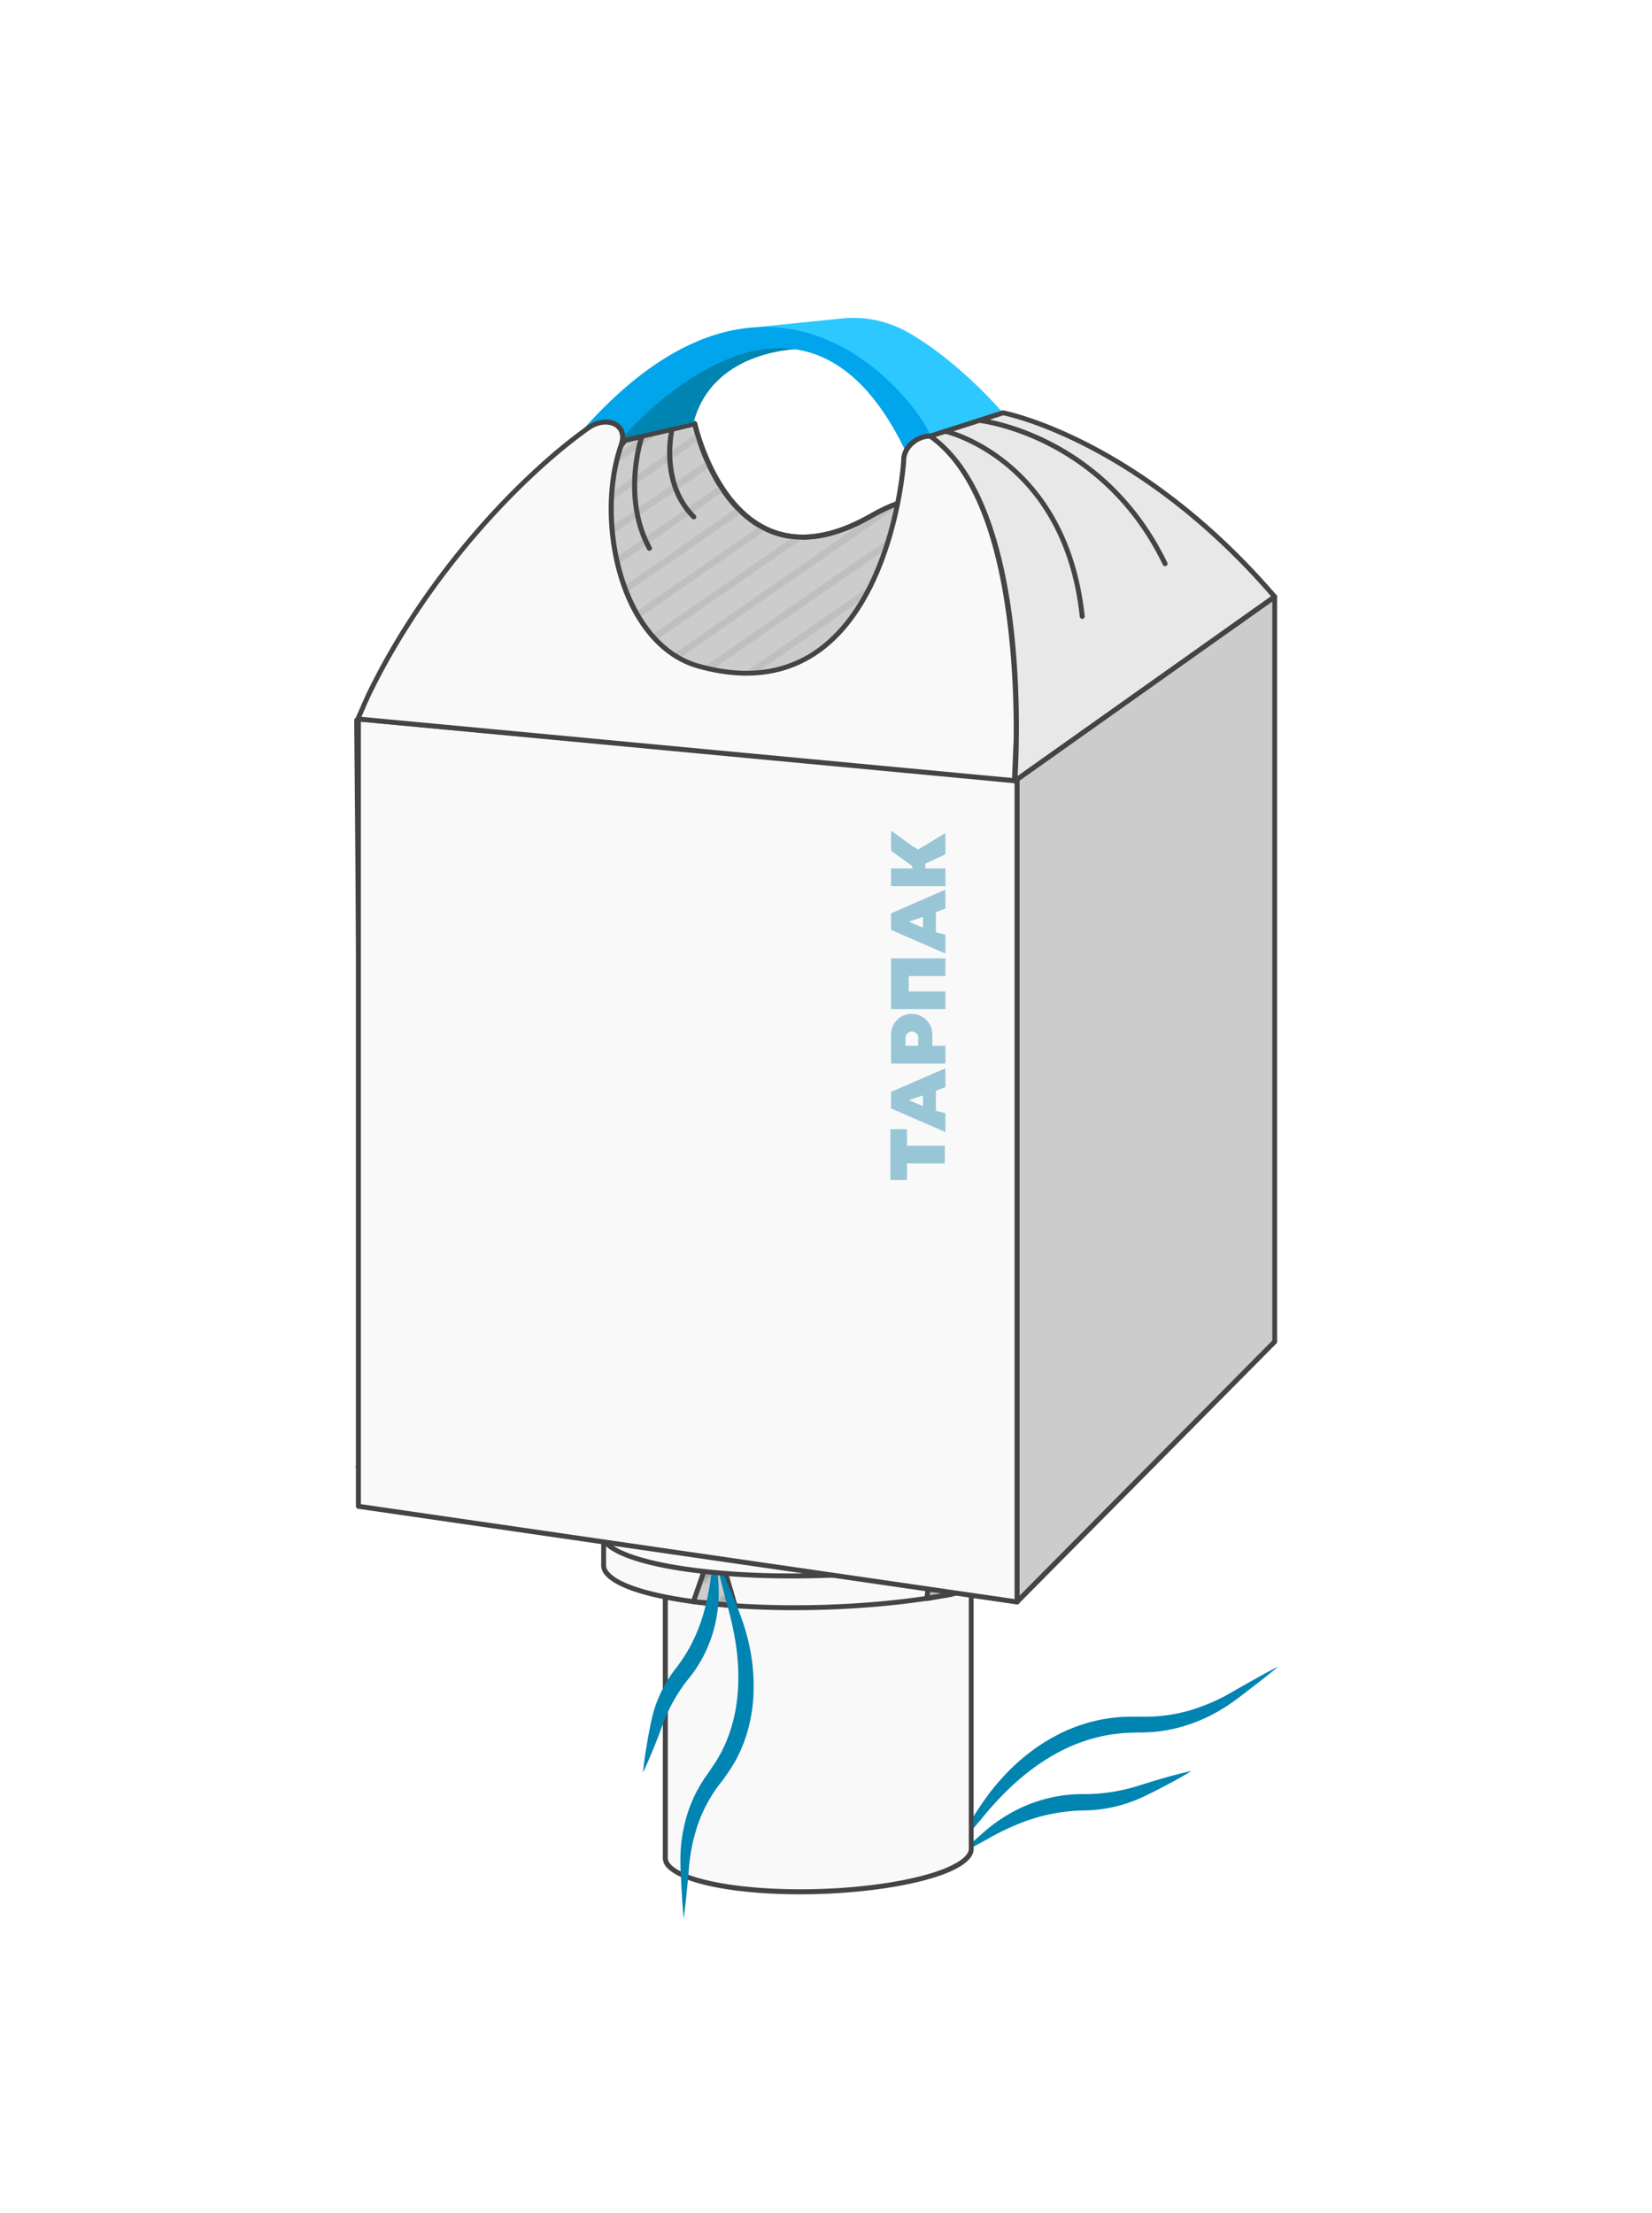 <svg id="Слой_1" data-name="Слой 1" xmlns="http://www.w3.org/2000/svg" xmlns:xlink="http://www.w3.org/1999/xlink" viewBox="0 0 499.89 669.62"><defs><style>.cls-1,.cls-2{fill:none;}.cls-2{stroke:#444;stroke-linecap:round;stroke-miterlimit:10;stroke-width:1.5px;}.cls-3{fill:#0084b2;}.cls-4{fill:#ccc;}.cls-5{fill:#444;}.cls-6{fill:#f9f9f9;}.cls-7{opacity:0.3;}.cls-8{fill:url(#Новый_узор_1);}.cls-9{fill:#bfbfbf;}.cls-10{fill:#99c6d6;}.cls-11{fill:#2cc8ff;}.cls-12{fill:#00a5eb;}.cls-13{fill:#e8e8e8;}</style><pattern id="Новый_узор_1" data-name="Новый узор 1" width="15" height="14.6" patternTransform="translate(228.16 182.73) scale(1 1.43)" patternUnits="userSpaceOnUse" viewBox="0 0 15 14.6"><rect class="cls-1" width="15" height="14.6"/><line class="cls-2" x1="15.13" y1="18.2" x2="29.87" y2="11"/><line class="cls-2" x1="0.13" y1="18.2" x2="14.87" y2="11"/><line class="cls-2" x1="-14.87" y1="18.2" x2="-0.13" y2="11"/><line class="cls-2" x1="15.13" y1="10.9" x2="29.87" y2="3.7"/><line class="cls-2" x1="0.13" y1="10.9" x2="14.87" y2="3.7"/><line class="cls-2" x1="-14.87" y1="10.9" x2="-0.13" y2="3.7"/><line class="cls-2" x1="15.13" y1="3.6" x2="29.87" y2="-3.6"/><line class="cls-2" x1="0.13" y1="3.6" x2="14.87" y2="-3.6"/><line class="cls-2" x1="-14.87" y1="3.6" x2="-0.13" y2="-3.6"/></pattern></defs><title>к</title><path class="cls-3" d="M287.08,561.71c2.53-4.35,5.25-8.56,7.95-12.78,1.36-2.09,2.79-4.21,4.32-6.26a69.13,69.13,0,0,1,5-5.85,59.73,59.73,0,0,1,12-9.8,57.91,57.91,0,0,1,6.94-3.63c1.23-.47,2.44-1,3.69-1.39s2.49-.83,3.78-1.11l1.92-.45c.64-.13,1.3-.23,1.95-.34a39.21,39.21,0,0,1,3.92-.48c1.31-.14,2.63-.1,3.94-.15l3.74,0a48.57,48.57,0,0,0,14.12-2,58.8,58.8,0,0,0,13.29-5.94c4.37-2.47,8.72-5,13.2-7.25-3.87,3.22-7.86,6.25-11.84,9.3a61.63,61.63,0,0,1-6.38,4.27,49.39,49.39,0,0,1-7,3.32,46.19,46.19,0,0,1-15.33,3.07c-1.3,0-2.53,0-3.77.07s-2.37.06-3.54.22-2.36.22-3.52.46c-.59.11-1.17.2-1.75.32l-1.73.42c-9.25,2.24-17.66,7.39-24.89,13.87A96.34,96.34,0,0,0,297,550.38C293.74,554.19,290.5,558,287.08,561.71Z"/><path class="cls-3" d="M291,560.58c2.23-2.25,4.59-4.32,6.95-6.39a47.13,47.13,0,0,1,7.88-5.55A44.41,44.41,0,0,1,324.51,543c1.61-.13,3.38-.09,4.77-.12s3-.12,4.43-.27a54.32,54.32,0,0,0,8.78-1.66c1.44-.39,2.88-.87,4.4-1.34s3-.92,4.5-1.36c3-.84,6-1.7,9.14-2.35-2.68,1.68-5.46,3.15-8.23,4.63-1.39.72-2.79,1.44-4.19,2.13s-2.83,1.4-4.35,2a43.48,43.48,0,0,1-9.42,2.64,44.69,44.69,0,0,1-4.9.5c-1.72.06-3.08.05-4.58.18a54.78,54.78,0,0,0-17.27,4.18,73,73,0,0,0-8.19,4C296.65,557.7,293.91,559.23,291,560.58Z"/><polygon class="cls-4" points="193.1 236.98 108.92 338.08 107.92 217.89 192.1 168.94 193.1 236.98"/><path class="cls-5" d="M108.93,338.83a.78.78,0,0,1-.26,0,.76.76,0,0,1-.49-.7l-1-120.19a.75.75,0,0,1,.37-.66l84.18-49a.74.74,0,0,1,1.12.63l1,68.05a.72.72,0,0,1-.18.49L109.5,338.56A.76.76,0,0,1,108.93,338.83Zm-.25-120.51,1,117.71,82.69-99.31-1-66.49Z"/><path class="cls-6" d="M201.32,561.93c-.51,4.71,10.64,8.87,29.24,10.15,23.78,1.65,50.58-2.05,60-8.2,2.34-1.53,3.4-3.07,3.3-4.55V465l-92.54,2.6Z"/><path class="cls-5" d="M242.08,573.22c-3.89,0-7.77-.13-11.58-.39-14.8-1-25.58-4-28.84-7.85a4.15,4.15,0,0,1-1.09-3.09V467.6a.76.76,0,0,1,.73-.75l92.53-2.6a.79.79,0,0,1,.55.21.8.8,0,0,1,.23.54v94.33c.12,1.76-1.11,3.52-3.64,5.18C283,569.75,262.51,573.22,242.08,573.22Zm-40-104.89V562a2.67,2.67,0,0,0,.74,2c2.95,3.53,13.61,6.33,27.8,7.31,23.51,1.63,50.22-2,59.54-8.08,1.41-.92,3.06-2.34,3-3.87V465.77Zm-.75,93.6h0Z"/><path class="cls-6" d="M182.68,473.22c-.73,5.93,15,11.16,41.38,12.78,33.68,2.08,71.62-2.58,85-10.33,3.32-1.92,4.81-3.86,4.67-5.73V410.23l-131,3.28Z"/><path class="cls-5" d="M240.4,487.24c-5.5,0-11-.16-16.38-.49-21.43-1.32-36.73-5.1-40.91-10.13a4.52,4.52,0,0,1-1.19-3.45V413.51a.75.75,0,0,1,.74-.75l131-3.28a.77.77,0,0,1,.54.22.72.72,0,0,1,.23.53v59.71c.17,2.18-1.53,4.34-5,6.38C298.09,482.89,269.26,487.24,240.4,487.24Zm-57-73v59.07a3,3,0,0,0,.84,2.35c3.87,4.65,19.14,8.32,39.85,9.6,33.37,2.05,71.29-2.54,84.54-10.24,2.93-1.7,4.41-3.44,4.29-5V411Zm-.75,59h0Z"/><polygon class="cls-4" points="209.83 484.65 216.5 465.52 222.43 485.9 209.83 484.65"/><path class="cls-5" d="M222.43,486.65h-.08l-12.59-1.24a.74.74,0,0,1-.56-.34.79.79,0,0,1-.08-.65l6.67-19.13a.74.74,0,0,1,.73-.51.76.76,0,0,1,.7.54l5.93,20.38a.76.76,0,0,1-.15.69A.74.74,0,0,1,222.43,486.65ZM210.85,484l10.55,1-5-17.05Z"/><polygon class="cls-4" points="280.47 483.66 282.84 465.52 287.96 482.37 280.47 483.66"/><path class="cls-5" d="M280.47,484.41a.73.73,0,0,1-.52-.21.72.72,0,0,1-.22-.64l2.37-18.13a.74.74,0,0,1,.68-.65.75.75,0,0,1,.78.53l5.12,16.84a.76.76,0,0,1-.59,1l-7.49,1.29Zm2.66-15.34-1.79,13.68,5.65-1Z"/><g class="cls-7"><polygon class="cls-8" points="209.83 484.65 216.5 465.52 222.43 485.9 209.83 484.65"/><path class="cls-5" d="M222.43,486.65h-.08l-12.59-1.24a.74.74,0,0,1-.56-.34.79.79,0,0,1-.08-.65l6.67-19.13a.74.74,0,0,1,.73-.51.76.76,0,0,1,.7.54l5.93,20.38a.76.76,0,0,1-.15.69A.74.74,0,0,1,222.43,486.65ZM210.85,484l10.55,1-5-17.05Z"/></g><g class="cls-7"><polygon class="cls-8" points="280.47 483.66 282.84 465.52 287.96 482.37 280.47 483.66"/><path class="cls-5" d="M280.47,484.41a.73.73,0,0,1-.52-.21.72.72,0,0,1-.22-.64l2.37-18.13a.74.74,0,0,1,.68-.65.75.75,0,0,1,.78.53l5.12,16.84a.76.76,0,0,1-.59,1l-7.49,1.29Zm2.66-15.34-1.79,13.68,5.65-1Z"/></g><path class="cls-3" d="M216.26,470.46c2.07,4.38,3.93,8.83,5.81,13.28.92,2.21,1.8,4.49,2.62,6.82a69.59,69.59,0,0,1,2,7.13A57.36,57.36,0,0,1,228,512.56a47.34,47.34,0,0,1-2.95,14.82c-.49,1.18-.93,2.37-1.52,3.5l-.85,1.72-1,1.65c-.62,1.12-1.4,2.14-2.11,3.19s-1.45,1.95-2.17,2.91a43.7,43.7,0,0,0-6.34,12.08,54.48,54.48,0,0,0-2.65,13.73c-.45,4.81-.88,9.61-1.54,14.41-.45-4.82-.67-9.64-.91-14.46a57.26,57.26,0,0,1,.1-7.4,45.36,45.36,0,0,1,1.26-7.38,41.56,41.56,0,0,1,6.24-13.76c.68-1,1.42-2,2.06-3s1.28-1.86,1.8-2.87l.84-1.48.74-1.53c.53-1,.9-2.08,1.33-3.13,3.24-8.51,3.7-18,2.45-27.23a98.77,98.77,0,0,0-3.08-13.86C218.53,479.86,217.29,475.19,216.26,470.46Z"/><path class="cls-3" d="M216.48,469.61c.48,3.27.72,6.51.94,9.78a44,44,0,0,1-.6,10,40.7,40.7,0,0,1-3,9.75,39.42,39.42,0,0,1-5.39,8.75l-1.94.92,1.94-.92a48.53,48.53,0,0,0-7.66,13.33c-.91,2.48-1.88,5.09-2.91,7.6s-2.08,5-3.3,7.53c.26-2.75.67-5.45,1.12-8.15s.93-5.33,1.53-8.06a39.1,39.1,0,0,1,7.35-15.36l1.93-.92-1.93.92a46.53,46.53,0,0,0,4.88-7.72,51.18,51.18,0,0,0,3.37-8.6,68.2,68.2,0,0,0,2-9.21C215.3,476.07,215.76,472.83,216.48,469.61Z"/><path class="cls-6" d="M182.09,463.62c-.73,5.93,15,11.16,41.38,12.78,33.68,2.08,71.62-2.58,85-10.33,3.32-1.92,4.81-3.86,4.67-5.73V429l-131,3.28Z"/><path class="cls-5" d="M239.81,477.64c-5.5,0-11-.16-16.38-.49-21.43-1.32-36.73-5.1-40.91-10.13a4.48,4.48,0,0,1-1.18-3.45V432.26a.74.74,0,0,1,.73-.75l131-3.28a.76.76,0,0,1,.54.22.72.72,0,0,1,.23.53v31.36c.17,2.18-1.53,4.34-5,6.38C297.5,473.29,268.67,477.64,239.81,477.64Zm-57-44.65v30.63s0,.06,0,.09a3,3,0,0,0,.84,2.35c3.87,4.65,19.14,8.32,39.85,9.6,33.37,2,71.29-2.54,84.54-10.24,2.93-1.7,4.41-3.44,4.29-5V429.75Zm-.75,30.63h0Z"/><polygon class="cls-6" points="108.39 443.98 307.63 462.05 385.63 405.87 192.81 394.91 108.39 443.98"/><path class="cls-5" d="M307.63,462.8h-.06L108.32,444.72a.75.75,0,0,1-.67-.58.75.75,0,0,1,.36-.81l84.43-49.06a.76.76,0,0,1,.42-.11l192.82,11a.75.75,0,0,1,.67.54.74.74,0,0,1-.28.82l-78,56.18A.74.74,0,0,1,307.63,462.8ZM110.8,443.44l196.62,17.84,76.06-54.78L193,395.68Z"/><path class="cls-4" d="M300.46,430.27c-11.72,7.75-45,12.4-74.63,10.33-23.13-1.62-37-6.86-36.35-12.79.18-1.72,1.59-3.51,4.36-5.28,12.2-7.81,46-12.3,75.29-10.1,21.77,1.63,35.05,6.52,35.43,12.11C304.68,426.4,303.37,428.34,300.46,430.27Z"/><path class="cls-5" d="M240.17,441.84c-4.83,0-9.66-.16-14.39-.49-18.31-1.28-31.66-4.94-35.72-9.79a5.05,5.05,0,0,1-1.33-3.83c.22-2,1.8-4,4.7-5.83,12.27-7.85,46.25-12.43,75.75-10.22,21.87,1.64,35.71,6.55,36.12,12.81.15,2.21-1.34,4.36-4.43,6.4C290.92,437.47,265.55,441.84,240.17,441.84Zm13.55-29.22c-24.8,0-49.52,4.17-59.48,10.54-2.47,1.58-3.86,3.22-4,4.73a3.65,3.65,0,0,0,1,2.71c3.74,4.47,17,8,34.67,9.25,29.28,2,62.55-2.53,74.16-10.21h0c1.8-1.18,3.9-3,3.77-5.05-.3-4.41-11.15-9.64-34.74-11.41C264,412.8,258.88,412.62,253.72,412.62Z"/><path class="cls-9" d="M207.83,416.74l-18,12.58a5.66,5.66,0,0,0,1.09,1.68l22.27-15.52C211.29,415.87,209.52,416.3,207.83,416.74Z"/><path class="cls-9" d="M227.85,413.09l-31.08,21.65c.71.3,1.47.59,2.28.88l33-23C230.62,412.77,229.22,412.92,227.85,413.09Z"/><path class="cls-9" d="M244.54,411.77l-37.4,26.06c.89.19,1.81.37,2.75.54l38.35-26.72C247,411.68,245.77,411.72,244.54,411.77Z"/><path class="cls-9" d="M259.5,411.65l-40.26,28.06,3.06.31,40.54-28.25C261.73,411.72,260.62,411.68,259.5,411.65Z"/><path class="cls-9" d="M273.12,412.47l-40.44,28.19c1.12,0,2.24.07,3.37.09l40.1-27.95Z"/><path class="cls-9" d="M285.41,414.22l-38,26.46c1.24,0,2.47-.08,3.7-.14l37-25.75Z"/><path class="cls-9" d="M296.06,417.12l-32.2,22.44c1.43-.16,2.83-.32,4.21-.5l30.17-21C297.56,417.72,296.83,417.42,296.06,417.12Z"/><path class="cls-9" d="M304.56,424a4.31,4.31,0,0,0-.79-1.89L283.2,436.39c2-.46,3.85-.95,5.61-1.47Z"/><polygon class="cls-3" points="282.24 476.04 285.13 475.63 286.06 478.66 281.73 479.59 282.24 476.04"/><path class="cls-5" d="M240.17,441.84c-4.83,0-9.66-.16-14.39-.49-18.31-1.28-31.66-4.94-35.72-9.79a5.05,5.05,0,0,1-1.33-3.83c.22-2,1.8-4,4.7-5.83,12.27-7.85,46.25-12.43,75.75-10.22,21.87,1.64,35.71,6.55,36.12,12.81.15,2.21-1.34,4.36-4.43,6.4C290.92,437.47,265.55,441.84,240.17,441.84Zm13.55-29.22c-24.8,0-49.52,4.17-59.48,10.54-2.47,1.58-3.86,3.22-4,4.73a3.65,3.65,0,0,0,1,2.71c3.74,4.47,17,8,34.67,9.25,29.28,2,62.55-2.53,74.16-10.21h0c1.8-1.18,3.9-3,3.77-5.05-.3-4.41-11.15-9.64-34.74-11.41C264,412.8,258.88,412.62,253.72,412.62Z"/><polygon class="cls-4" points="385.23 406.34 191.1 383.94 192.1 169.03 384.35 181.1 385.23 406.34"/><path class="cls-5" d="M385.23,407.09h-.08L191,384.69a.76.76,0,0,1-.66-.75l1-214.92a.75.75,0,0,1,.24-.54.72.72,0,0,1,.56-.2L384.4,180.35a.75.75,0,0,1,.7.75L386,406.34a.75.75,0,0,1-.25.56A.76.76,0,0,1,385.23,407.09ZM191.85,383.27,384.48,405.5l-.88-223.69-190.75-12Z"/><polygon class="cls-9" points="196.91 170.25 192.39 173.09 192.39 175.52 200.14 170.43 196.91 170.25"/><polygon class="cls-9" points="210.58 171.03 191.39 184.4 191.39 186.84 213.81 171.21 210.58 171.03"/><polygon class="cls-9" points="224.25 171.81 191.39 194.71 191.39 197.15 227.49 172 224.25 171.81"/><polygon class="cls-9" points="237.93 172.6 191.39 205.03 191.39 207.46 241.16 172.78 237.93 172.6"/><polygon class="cls-9" points="251.61 173.38 191.39 215.34 191.39 217.78 254.84 173.56 251.61 173.38"/><polygon class="cls-9" points="265.28 174.16 191.39 225.65 191.39 228.09 268.51 174.35 265.28 174.16"/><polygon class="cls-9" points="278.96 174.95 191.39 235.96 191.39 238.4 282.19 175.13 278.96 174.95"/><polygon class="cls-9" points="292.63 175.73 191.39 246.28 191.39 248.72 295.86 175.92 292.63 175.73"/><polygon class="cls-9" points="306.31 176.51 191.39 256.59 191.39 259.03 309.54 176.7 306.31 176.51"/><polygon class="cls-9" points="319.98 177.3 191.39 266.9 191.39 269.34 323.21 177.48 319.98 177.3"/><polygon class="cls-9" points="333.66 178.08 191.39 277.22 191.39 279.65 336.89 178.27 333.66 178.08"/><polygon class="cls-9" points="347.33 178.87 191.39 287.53 191.39 289.97 350.56 179.05 347.33 178.87"/><polygon class="cls-9" points="361.01 179.65 191.39 297.84 191.39 300.28 364.24 179.84 361.01 179.65"/><polygon class="cls-9" points="374.68 180.43 191.39 308.16 191.39 310.59 377.91 180.62 374.68 180.43"/><polygon class="cls-9" points="384.64 183.81 191.39 318.47 191.39 320.91 384.64 186.24 384.64 183.81"/><polygon class="cls-9" points="384.64 194.12 191.39 328.78 191.39 331.22 384.64 196.56 384.64 194.12"/><polygon class="cls-9" points="384.64 204.43 191.39 339.1 191.39 341.53 384.64 206.87 384.64 204.43"/><polygon class="cls-9" points="384.64 214.74 191.39 349.41 191.39 351.85 384.64 217.18 384.64 214.74"/><polygon class="cls-9" points="384.64 225.06 191.39 359.72 191.39 362.16 384.64 227.49 384.64 225.06"/><polygon class="cls-9" points="384.64 235.37 191.39 370.04 191.39 372.47 384.64 237.81 384.64 235.37"/><polygon class="cls-9" points="384.64 245.68 191.39 380.35 191.39 382.79 384.64 248.12 384.64 245.68"/><polygon class="cls-9" points="384.64 256 199.4 385.08 202.26 385.53 384.64 258.43 384.64 256"/><polygon class="cls-9" points="384.64 266.29 211.48 386.96 214.37 387.4 384.64 268.75 384.64 266.29"/><polygon class="cls-9" points="384.64 276.6 223.59 388.83 226.48 389.28 384.64 279.06 384.64 276.6"/><polygon class="cls-9" points="384.64 286.91 235.7 390.71 238.56 391.15 384.64 289.35 384.64 286.91"/><polygon class="cls-9" points="384.64 297.23 247.81 392.58 250.67 393.03 384.64 299.66 384.64 297.23"/><polygon class="cls-9" points="384.64 307.54 259.91 394.46 262.77 394.9 384.64 309.98 384.64 307.54"/><polygon class="cls-9" points="384.64 317.85 272.02 396.33 274.88 396.78 384.64 320.29 384.64 317.85"/><polygon class="cls-9" points="384.64 328.17 284.13 398.21 286.99 398.65 384.64 330.6 384.64 328.17"/><polygon class="cls-9" points="384.64 338.48 296.24 400.09 299.1 400.53 384.64 340.92 384.64 338.48"/><polygon class="cls-9" points="384.64 348.79 308.35 401.96 311.21 402.4 384.64 351.23 384.64 348.79"/><polygon class="cls-9" points="384.64 359.11 320.45 403.84 323.31 404.28 384.64 361.54 384.64 359.11"/><polygon class="cls-9" points="384.64 369.42 332.56 405.71 335.42 406.16 384.64 371.86 384.64 369.42"/><polygon class="cls-9" points="384.64 379.73 344.67 407.59 347.53 408.03 384.64 382.17 384.64 379.73"/><polygon class="cls-9" points="384.64 390.05 356.78 409.46 359.64 409.91 384.64 392.48 384.64 390.05"/><polygon class="cls-9" points="384.64 400.36 368.89 411.34 371.75 411.78 384.64 402.8 384.64 400.36"/><polygon class="cls-9" points="385.64 406.11 385.64 403.67 381.99 406.22 384.85 406.66 385.64 406.11"/><path class="cls-5" d="M385.35,406.91h-.09L191,384.69a.76.76,0,0,1-.66-.75l1-214.92a.75.75,0,0,1,.24-.54.72.72,0,0,1,.56-.2L384.4,180.35a.75.75,0,0,1,.7.75l1,225.05a.75.75,0,0,1-.75.76Zm-193.5-23.64,192.74,22.05-1-223.51-190.75-12Z"/><polygon class="cls-4" points="385.7 405.95 307.7 484.74 307.7 235.59 385.7 180.56 385.7 405.95"/><path class="cls-5" d="M307.7,485.49a.92.92,0,0,1-.28-.05.76.76,0,0,1-.47-.7V235.59a.75.75,0,0,1,.32-.61l78-55a.75.75,0,0,1,1.18.62V406a.74.74,0,0,1-.21.53l-78,78.79A.71.71,0,0,1,307.7,485.49ZM308.45,236V482.92L385,405.64V182ZM385.7,406h0Z"/><polygon class="cls-6" points="307.7 484.74 108.45 455.81 108.45 217.55 307.7 236.03 307.7 484.74"/><path class="cls-5" d="M307.7,485.49h-.11L108.34,456.55a.76.76,0,0,1-.64-.75V217.55A.77.77,0,0,1,108,217a.74.74,0,0,1,.57-.19l199.25,18.49a.74.74,0,0,1,.68.75v248.7a.73.73,0,0,1-.26.57A.72.72,0,0,1,307.7,485.49ZM109.2,455.16,307,483.88V236.72L109.2,218.37Z"/><polygon class="cls-10" points="269.44 357.06 269.44 341.68 274.45 341.68 274.45 346.69 285.9 346.69 285.9 352.05 274.45 352.05 274.45 357.06 269.44 357.06"/><polygon class="cls-10" points="269.62 295.35 269.62 295.35 269.62 300 269.62 300 269.62 305.37 286.07 305.37 286.07 300 274.99 300 274.99 295.35 286.07 295.35 286.07 289.99 274.99 289.99 269.62 289.99 269.62 289.99 269.62 295.35"/><polygon class="cls-10" points="276.06 256 269.62 251.35 269.62 257.43 276.06 262.08 276.06 262.8 269.62 262.8 269.62 268.16 286.07 268.16 286.07 262.8 279.99 262.8 279.99 261.37 286.07 258.51 286.07 252.07 277.85 257.07 276.06 256"/><path class="cls-10" d="M269.62,276.39v5l16.45,7.16v-5.73l-2.86-.71V276l2.86-1.07v-5.72Zm9.66,4.3L275,278.9l4.3-1.43Z"/><path class="cls-10" d="M269.62,330.41v5l16.45,7.15v-5.72l-2.86-.72v-6.08l2.86-1.07v-5.72Zm9.66,4.29-4.3-1.79,4.3-1.43Z"/><path class="cls-10" d="M269.62,313.05v8.77h16.45v-5.36h-3.94v-3.41a6.25,6.25,0,0,0-6.26-6.25h0A6.25,6.25,0,0,0,269.62,313.05Zm8.23,1.05v2.36H274V314.1a1.94,1.94,0,0,1,3.88,0Z"/><path class="cls-4" d="M189.17,133.21l21.1-5s11,52,53.25,28,10,46,10,46-92.43,7-95.44,7-44.21-7-38.18-14,29.14-39,32.15-42S189.17,133.21,189.17,133.21Z"/><path class="cls-5" d="M178.12,210c-2.5,0-36.23-5.54-39.27-12.18a2.71,2.71,0,0,1,.52-3.06c3-3.51,10.31-13.26,17.35-22.69s13.31-17.82,14.84-19.35c3-2.94,16.89-19.78,17-20a.83.83,0,0,1,.41-.25l21.1-5a.77.77,0,0,1,.57.1.74.74,0,0,1,.33.48c.05.24,5.34,24.23,21.71,31.58,8.63,3.87,18.87,2.5,30.44-4.08,9.71-5.52,16.21-6.57,19.87-3.22,9.93,9.11-8,48.51-8.77,50.19a.78.78,0,0,1-.63.43C269.85,203.25,181.13,210,178.12,210Zm11.47-76.08c-1.65,2-14.1,17-17,19.86-1.45,1.45-7.89,10.06-14.69,19.18-7.06,9.46-14.36,19.23-17.42,22.78a1.24,1.24,0,0,0-.3,1.46c2.55,5.56,34.28,11.3,37.91,11.3,2.84,0,88-6.44,94.94-7,1.89-4.22,17.58-40.13,8.94-48.05-3.07-2.82-9.17-1.67-18.11,3.41-12,6.83-22.71,8.23-31.8,4.15-15.6-7-21.34-27.62-22.38-31.89Z"/><path class="cls-9" d="M195.42,131.56l-13.26,9.2c-1.62,1.93-3.36,4-5,5.89l23.58-16.35Z"/><path class="cls-9" d="M210.42,131.47l-48.09,33.36-3.8,5.07,52.52-36.43C210.81,132.74,210.6,132.07,210.42,131.47Z"/><path class="cls-9" d="M213.46,139.68l-67.24,46.64c-1.48,1.94-2.84,3.72-4,5.22l72.12-50C214,140.9,213.73,140.28,213.46,139.68Z"/><path class="cls-9" d="M217.48,147.2l-76,52.72a19.44,19.44,0,0,0,2,1.05l75.13-52.11C218.21,148.31,217.84,147.76,217.48,147.2Z"/><path class="cls-9" d="M222.71,153.89,150.9,203.7l2.47.72,70.81-49.11C223.67,154.85,223.18,154.38,222.71,153.89Z"/><path class="cls-9" d="M229.73,159.34l-68,47.14c.91.21,1.81.4,2.68.58l67.33-46.7C231.06,160.05,230.39,159.7,229.73,159.34Z"/><path class="cls-9" d="M240.1,162.45l-66.69,46.26c1.21.19,2.2.33,2.92.41l67.21-46.61A27.93,27.93,0,0,1,240.1,162.45Z"/><path class="cls-9" d="M267.37,153.85l-78.76,54.63,3.92-.28,81.8-56.74A30.3,30.3,0,0,0,267.37,153.85Z"/><path class="cls-9" d="M282.48,153.66l-77.3,53.61,4-.29,74.36-51.57A7.54,7.54,0,0,0,282.48,153.66Z"/><path class="cls-9" d="M284.56,162.53,221.83,206l4-.29,58.6-40.64C284.48,164.22,284.54,163.36,284.56,162.53Z"/><path class="cls-9" d="M282.81,174.06,238.49,204.8l3.94-.3L282.05,177C282.32,176,282.58,175,282.81,174.06Z"/><path class="cls-9" d="M278.88,187.1l-23.72,16.45,4-.3,18.59-12.9C278.09,189.31,278.49,188.22,278.88,187.1Z"/><path class="cls-9" d="M273.25,201.32l-1.4,1,1-.08S273,201.89,273.25,201.32Z"/><path class="cls-5" d="M178.12,210c-2.5,0-36.23-5.54-39.27-12.18a2.71,2.71,0,0,1,.52-3.06c3-3.51,10.31-13.26,17.35-22.69s13.31-17.82,14.84-19.35c3-2.94,16.89-19.78,17-20a.83.83,0,0,1,.41-.25l21.1-5a.77.77,0,0,1,.57.1.74.74,0,0,1,.33.48c.05.24,5.34,24.23,21.71,31.58,8.63,3.87,18.87,2.5,30.44-4.08,9.71-5.52,16.21-6.57,19.87-3.22,9.93,9.11-8,48.51-8.77,50.19a.78.78,0,0,1-.63.43C269.85,203.25,181.13,210,178.12,210Zm11.47-76.08c-1.65,2-14.1,17-17,19.86-1.45,1.45-7.89,10.06-14.69,19.18-7.06,9.46-14.36,19.23-17.42,22.78a1.24,1.24,0,0,0-.3,1.46c2.55,5.56,34.28,11.3,37.91,11.3,2.84,0,88-6.44,94.94-7,1.89-4.22,17.58-40.13,8.94-48.05-3.07-2.82-9.17-1.67-18.11,3.41-12,6.83-22.71,8.23-31.8,4.15-15.6-7-21.34-27.62-22.38-31.89Z"/><path class="cls-11" d="M239.06,100.12s31.41,7.92,41.7,32.26L303.54,125s-13.06-15.47-28.85-24.47a33.6,33.6,0,0,0-20.13-4.14L228.91,99S235.27,99.56,239.06,100.12Z"/><path class="cls-3" d="M209.89,127.78,187.2,132.9s28-32.52,55.93-27.34C243.13,105.56,216,105,209.89,127.78Z"/><path class="cls-12" d="M176.35,130.07,188,132.9s53.43-64.22,85.93,3.43c0,0,3.47-5.25,7.35-4S240.27,58.13,176.35,130.07Z"/><path class="cls-6" d="M307,236.24c1.44-39.92,6.14-67.8-20.93-102.07-3.91-4.95-12.73-.85-12.58,5.42,0,1.95-6,77.78-62.14,62C188,195,179.91,157.71,188,134.65l.06-.18c2.1-5.94-4.39-9-10.18-4.85-19.89,14.2-48.1,43.37-66,79.84-1.2,2.44-2.49,5.59-3.64,8.1Z"/><path class="cls-5" d="M307,237h-.07L108.19,218.3a.74.74,0,0,1-.58-.37.76.76,0,0,1,0-.69c.45-1,.93-2.07,1.41-3.18.74-1.69,1.5-3.44,2.23-4.93,18.27-37.29,47.08-66.47,66.2-80.12,3.35-2.39,7.28-2.73,9.78-.84,1.91,1.44,2.49,3.89,1.55,6.55l-.06.18c-5.13,14.64-3.57,34.74,3.79,48.89,4.67,9,11.25,14.87,19,17.06,14.55,4.1,27,2.27,36.89-5.42,21.66-16.8,24.3-55.46,24.29-55.82-.1-4,2.86-6.8,5.83-7.87a7,7,0,0,1,8.09,2c24.36,30.85,23.15,57,21.62,90.21-.18,4-.37,8.11-.53,12.36a.72.72,0,0,1-.25.53A.76.76,0,0,1,307,237ZM109.38,216.91l196.86,18.51c.15-4,.33-7.83.5-11.58,1.58-34.14,2.71-58.8-21.3-89.21-1.46-1.85-3.85-2.4-6.4-1.48-2.38.86-4.92,3.24-4.84,6.42,0,.37-2.65,39.79-24.85,57-10.33,8-23.19,9.93-38.24,5.69-8.19-2.3-15.09-8.46-20-17.81C183.62,170,182,149.4,187.27,134.4l0-.11c.75-2.11.37-3.88-1-4.92-1.6-1.2-4.78-1.44-8,.86-19,13.55-47.58,42.52-65.72,79.56-.71,1.46-1.47,3.19-2.2,4.87Z"/><path class="cls-13" d="M281.48,132l22.06-7.07s40.68,7.41,82.16,55.66l-78.62,55.77S313,154.12,281.48,132Z"/><path class="cls-5" d="M307.08,237.08a.79.79,0,0,1-.37-.1.76.76,0,0,1-.38-.71c.06-.82,5.57-82-25.28-103.68a.75.75,0,0,1,.2-1.33l22.06-7.07a.63.63,0,0,1,.36,0c.41.07,41.43,8,82.6,55.9a.74.74,0,0,1-.13,1.1l-78.63,55.77A.76.76,0,0,1,307.08,237.08Zm-24-104.84C311.34,154,308.6,223.12,307.93,234.8l76.67-54.38c-39.24-45.31-78.05-54.13-81-54.74Z"/><path class="cls-5" d="M327.48,187.26a.75.75,0,0,1-.75-.67c-5-47-40.47-55.28-40.82-55.35a.75.75,0,0,1-.57-.9.74.74,0,0,1,.89-.57c.37.08,36.83,8.59,42,56.66a.75.75,0,0,1-.66.83Z"/><path class="cls-5" d="M352.54,171.32a.76.76,0,0,1-.68-.43c-18.7-38.74-55.23-42.89-55.6-42.93a.75.75,0,1,1,.15-1.49c.38,0,37.72,4.25,56.8,43.77a.74.74,0,0,1-.35,1A.72.72,0,0,1,352.54,171.32Z"/><path class="cls-5" d="M196.5,166.66a.74.74,0,0,1-.66-.39c-8.59-15.79-2.44-34.11-2.38-34.29a.75.75,0,0,1,1-.46.74.74,0,0,1,.46.95c-.06.18-6,17.88,2.28,33.08a.76.76,0,0,1-.31,1A.73.73,0,0,1,196.5,166.66Z"/><path class="cls-5" d="M209.93,157.15a.79.79,0,0,1-.53-.22c-10.51-10.46-7-26.16-6.85-26.82a.75.75,0,0,1,.9-.57.76.76,0,0,1,.56.9c0,.16-3.46,15.56,6.45,25.43a.75.75,0,0,1,0,1.06A.77.77,0,0,1,209.93,157.15Z"/></svg>